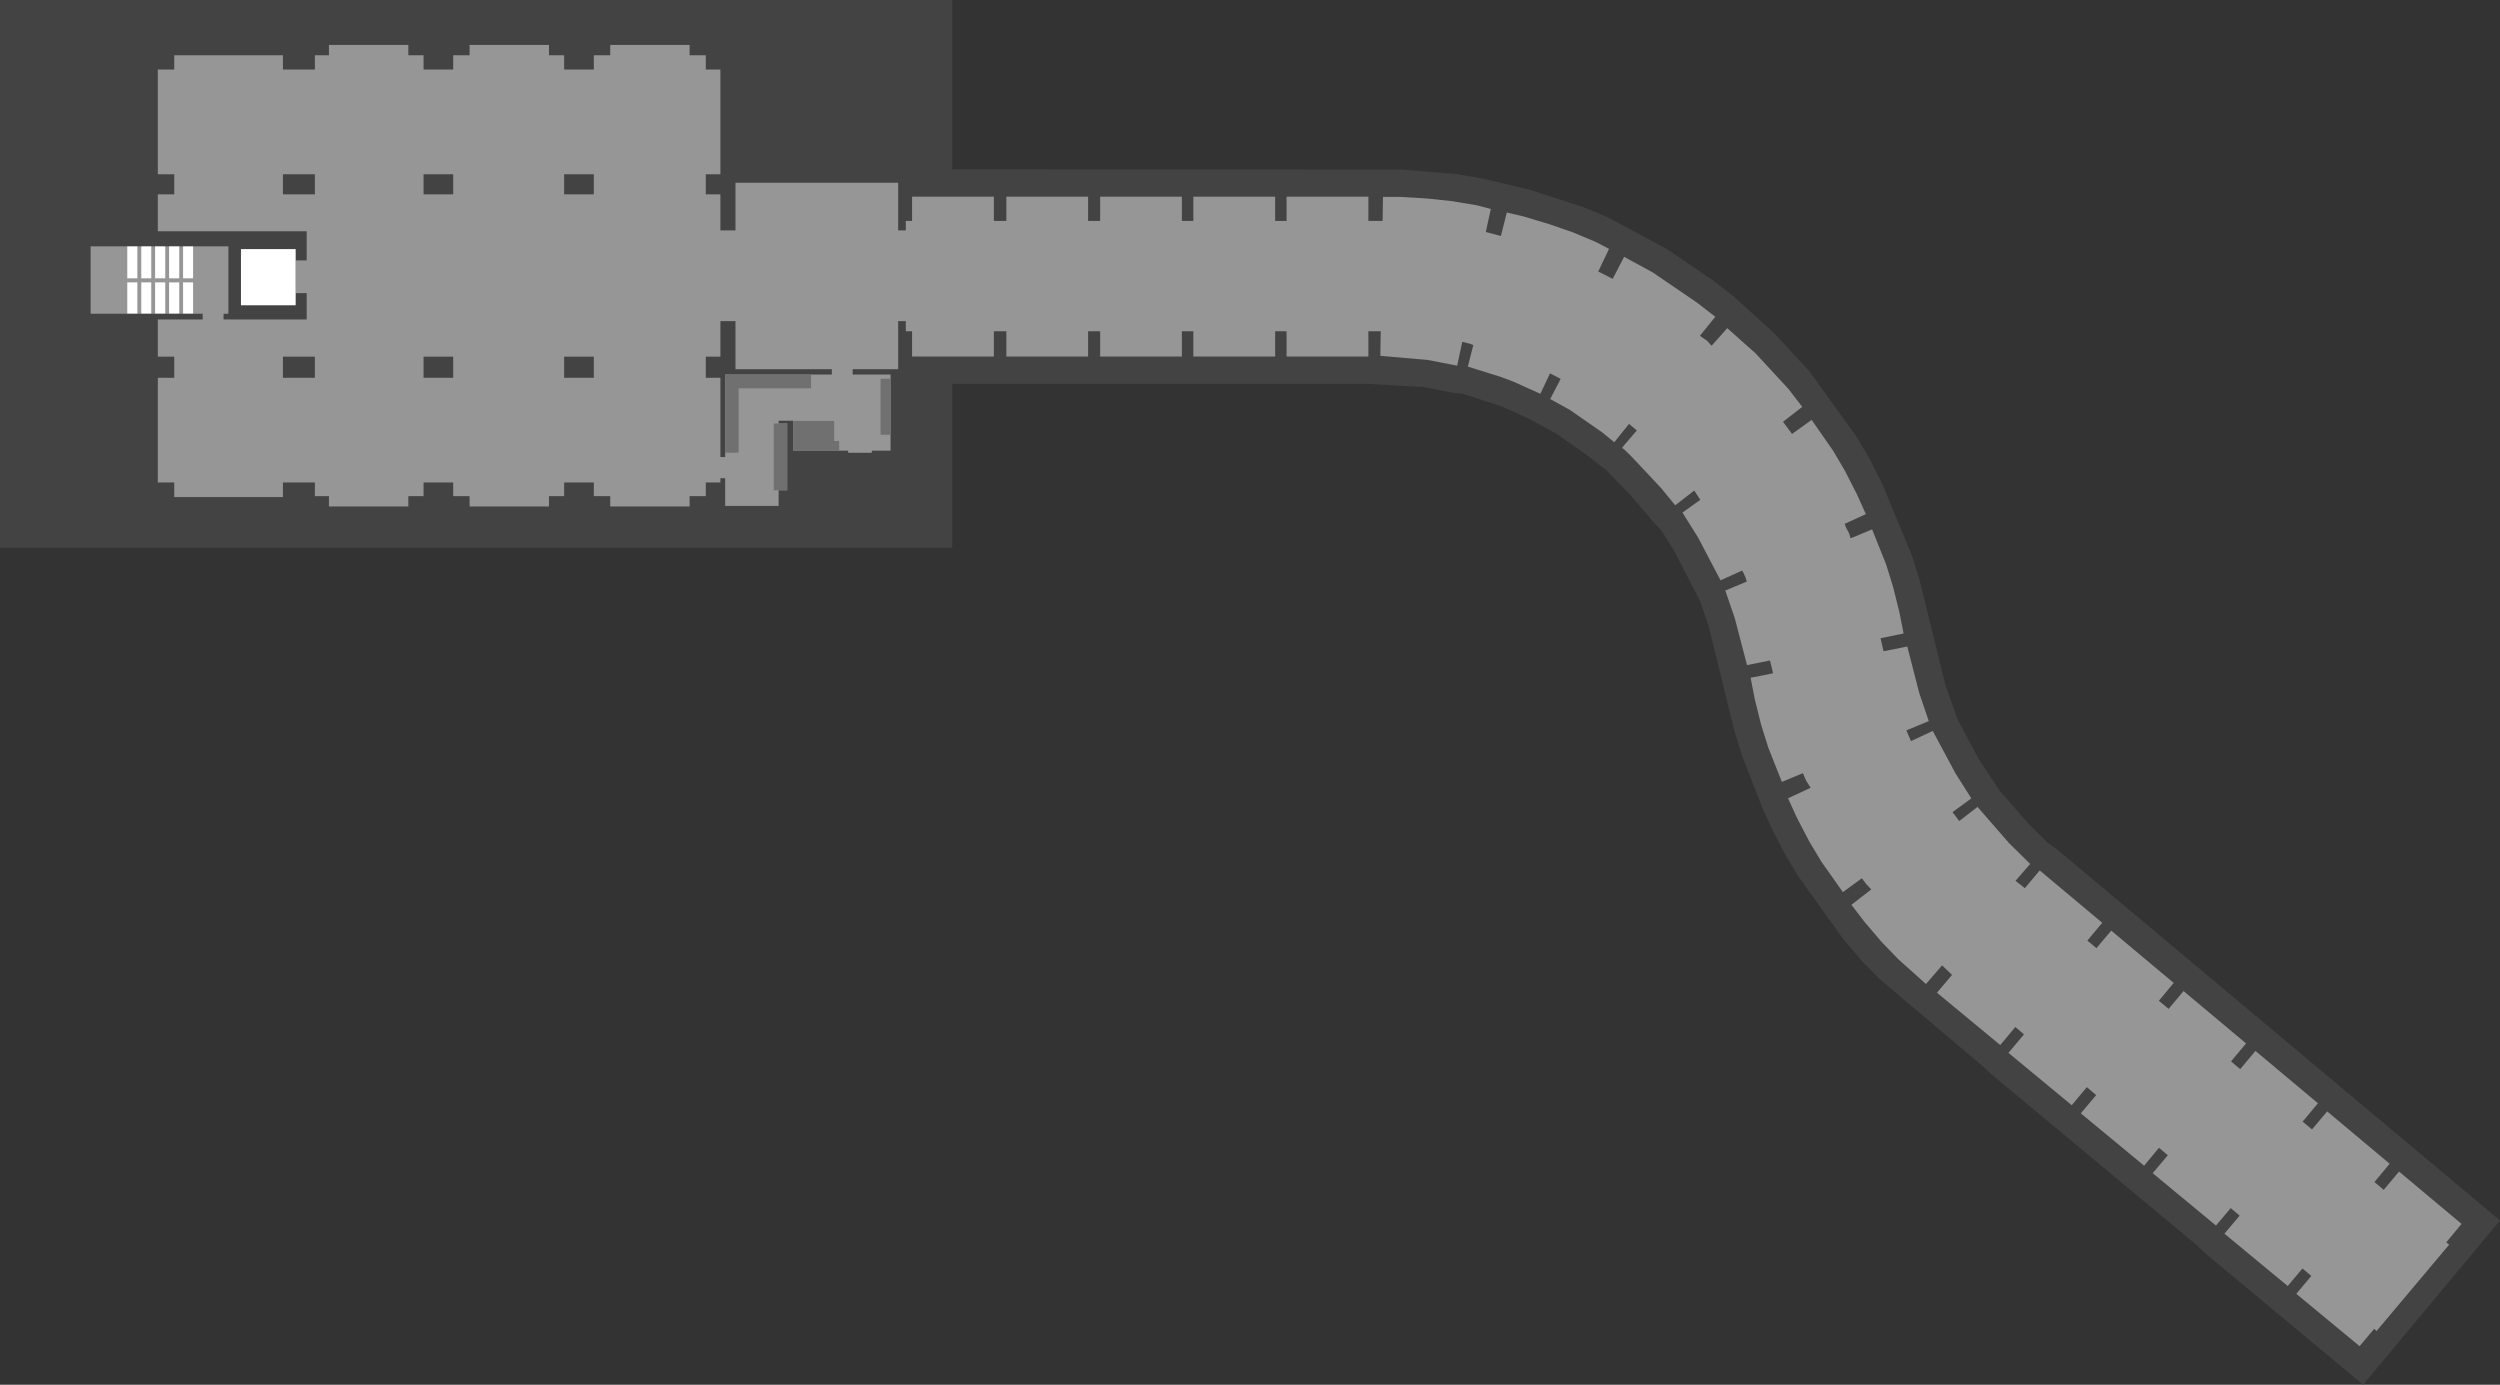 <?xml version="1.0" encoding="UTF-8" standalone="no"?>
<svg xmlns:ffdec="https://www.free-decompiler.com/flash" xmlns:xlink="http://www.w3.org/1999/xlink" ffdec:objectType="shape" height="886.1px" width="1599.8px" xmlns="http://www.w3.org/2000/svg">
  <rect width="100%" height="100%" fill="#333333" stroke="none"/>
  <g transform="matrix(1.0, 0.0, 0.0, 1.0, 33.75, -42.05)">
    <path d="M1162.4 335.2 L1170.5 351.15 1189.7 397.45 1194.65 413.25 1211.2 480.65 1218.95 502.45 1232.7 528.15 1245.45 547.5 1264.65 569.55 1276.55 581.3 1282.05 585.15 1566.05 823.05 1478.45 928.15 1378.0 844.55 1372.65 839.4 1239.9 728.9 1234.55 723.9 1168.65 668.25 1157.25 656.5 1145.65 642.8 1116.95 602.7 1108.55 588.75 1100.4 573.0 1094.2 559.4 1081.05 525.7 1076.2 509.95 1059.65 442.8 1054.15 426.65 1037.75 394.8 1029.15 381.05 1025.3 377.25 1010.0 359.25 994.15 342.95 980.95 332.7 961.75 319.3 944.15 309.75 928.05 302.45 902.05 293.9 896.3 293.45 877.5 289.75 841.65 287.7 575.65 287.7 575.65 392.5 -33.75 392.5 -33.75 42.05 575.65 42.05 575.65 150.4 863.05 150.55 897.7 153.4 915.15 156.3 946.05 163.75 946.4 163.9 979.05 174.4 995.2 181.15 1033.05 201.5 1062.7 221.7 1075.25 231.4 1101.9 255.55 1102.15 255.9 1124.05 279.55 1154.05 321.15 1162.4 335.2" fill="#434343" fill-rule="evenodd" stroke="none"/>
    <path d="M147.3 270.3 L147.3 283.8 167.75 283.8 167.75 270.3 147.3 270.3 M256.25 283.8 L256.25 270.3 237.3 270.3 237.3 283.8 256.25 283.8 M256.25 166.4 L256.25 153.55 237.3 153.55 237.3 166.4 256.25 166.4 M147.3 153.55 L147.3 166.4 167.75 166.4 167.75 153.55 147.3 153.55 M346.25 283.8 L346.25 270.3 327.25 270.3 327.25 283.8 346.25 283.8 M436.9 247.55 L427.25 247.55 427.25 270.3 417.9 270.3 417.9 283.8 427.25 283.8 427.25 334.55 430.3 334.55 430.3 281.7 498.55 281.7 498.55 278.3 436.9 278.3 436.9 247.55 M346.25 166.4 L346.25 153.55 327.25 153.55 327.25 166.4 346.25 166.4 M1139.25 330.4 L1146.9 343.4 1154.55 358.4 1160.25 371.05 1146.7 377.25 1147.5 379.55 1149.5 383.3 1150.5 386.55 1164.25 380.8 1173.15 403.05 1177.65 417.5 1181.7 433.8 1184.4 447.45 1169.65 450.45 1171.55 458.8 1186.75 455.75 1194.45 485.65 1200.5 503.5 1186.15 509.45 1189.15 516.3 1203.05 509.8 1217.65 537.0 1227.75 552.95 1215.7 561.75 1220.0 567.45 1231.7 558.4 1251.95 581.65 1265.4 594.9 1256.0 605.7 1262.0 610.4 1271.5 599.05 1311.5 632.55 1302.0 643.95 1307.8 648.8 1317.25 637.55 1357.25 671.05 1347.75 682.45 1354.0 687.65 1363.55 676.25 1403.55 709.75 1393.95 721.25 1399.8 726.2 1409.55 714.55 1449.55 748.05 1439.75 759.8 1445.75 764.8 1455.45 753.25 1495.45 786.75 1485.7 798.45 1491.65 803.45 1501.45 791.75 1541.45 825.25 1531.65 837.05 1533.5 838.55 1487.05 893.8 1485.5 892.4 1476.2 903.5 1435.7 870.0 1445.3 858.55 1439.65 853.75 1430.2 865.0 1389.7 831.5 1399.45 819.95 1393.7 815.15 1384.3 826.3 1343.8 792.8 1353.5 781.3 1347.8 776.55 1338.3 788.0 1297.8 754.5 1307.65 742.8 1301.65 737.75 1292.0 749.3 1251.5 715.8 1261.45 703.95 1255.9 699.25 1246.25 710.8 1205.75 677.3 1215.4 665.9 1209.05 659.8 1198.7 671.75 1180.9 655.75 1170.4 644.9 1159.45 632.05 1151.0 621.05 1163.7 611.2 1160.5 607.8 1157.7 604.05 1145.55 612.95 1131.75 593.4 1124.0 580.45 1116.2 565.5 1110.45 552.9 1124.9 546.15 1122.0 541.55 1119.95 536.8 1106.5 542.4 1097.7 520.15 1093.2 505.7 1089.15 489.4 1086.5 475.75 1100.8 472.9 1100.75 472.3 1098.9 464.7 1084.2 467.65 1076.4 437.75 1070.3 419.95 1084.05 414.2 1083.25 411.55 1081.75 408.3 1081.05 407.15 1067.25 413.4 1052.9 386.05 1042.9 370.05 1054.3 361.9 1050.45 355.95 1038.25 365.4 1029.25 354.4 1014.25 338.4 1009.65 333.55 Q1004.9 328.75 1004.25 328.75 1003.9 328.75 1013.7 317.5 L1008.7 313.3 999.25 325.05 991.55 318.75 970.9 304.4 958.25 297.4 964.95 284.5 958.15 280.95 951.95 294.05 934.5 286.2 926.65 283.25 905.55 276.65 909.05 262.9 907.0 262.05 902.0 260.8 898.7 276.05 879.9 272.4 849.55 269.75 849.8 254.05 841.9 254.05 841.9 270.2 789.55 270.2 789.55 254.05 782.25 254.05 782.25 270.2 729.9 270.2 729.9 254.05 722.55 254.05 722.55 270.2 670.25 270.2 670.25 254.05 662.55 254.05 662.55 270.2 610.25 270.2 610.25 254.05 602.25 254.05 602.25 270.2 549.9 270.2 549.9 254.05 545.9 254.05 545.9 247.55 541.0 247.55 541.0 278.3 511.9 278.3 511.9 281.7 536.15 281.7 536.15 330.45 524.15 330.45 524.15 331.8 509.0 331.8 509.0 330.45 473.9 330.45 473.9 311.3 464.5 311.3 464.5 313.05 470.0 313.05 470.0 355.8 464.5 355.8 464.5 365.8 430.3 365.8 430.3 348.05 427.25 348.05 427.25 350.8 417.9 350.8 417.9 359.55 407.55 359.55 407.55 366.15 356.75 366.15 356.75 359.55 346.25 359.55 346.25 350.8 327.25 350.8 327.25 359.55 317.55 359.55 317.55 366.15 266.75 366.15 266.75 359.55 256.25 359.55 256.25 350.8 237.3 350.8 237.3 359.55 227.55 359.55 227.55 366.15 176.75 366.15 176.75 359.55 167.75 359.55 167.75 350.8 147.3 350.8 147.3 360.15 77.75 360.15 77.75 350.8 67.25 350.8 67.25 283.8 77.75 283.8 77.75 270.3 67.25 270.3 67.25 246.5 95.95 246.5 95.95 242.8 24.25 242.8 24.25 199.7 112.4 199.7 112.4 242.8 109.3 242.8 109.3 246.5 162.5 246.5 162.5 229.65 155.45 229.65 155.45 208.7 162.5 208.7 162.5 190.05 67.25 190.05 67.25 166.4 77.75 166.4 77.75 153.55 67.25 153.55 67.25 86.55 77.75 86.55 77.75 77.4 147.3 77.4 147.3 86.55 167.75 86.55 167.75 77.4 176.75 77.4 176.75 70.8 227.55 70.8 227.55 77.4 237.3 77.4 237.3 86.55 256.25 86.55 256.25 77.4 266.75 77.4 266.75 70.8 317.55 70.8 317.55 77.4 327.25 77.4 327.25 86.55 346.25 86.55 346.25 77.4 356.75 77.4 356.75 70.8 407.55 70.8 407.55 77.4 417.9 77.4 417.9 86.55 427.25 86.55 427.25 153.55 417.9 153.55 417.9 166.4 427.25 166.4 427.25 189.5 436.9 189.5 436.9 159.0 541.0 159.0 541.0 189.5 545.9 189.5 545.9 183.45 549.9 183.45 549.9 167.9 602.25 167.9 602.25 183.45 610.25 183.45 610.25 167.9 662.55 167.9 662.55 183.45 670.25 183.45 670.25 167.9 722.55 167.9 722.55 183.45 729.9 183.45 729.9 167.9 782.25 167.9 782.25 183.45 789.55 183.45 789.55 167.9 841.9 167.9 841.9 183.45 851.0 183.45 851.25 168.05 862.25 168.05 879.25 169.05 895.25 170.75 911.25 173.4 920.25 175.75 917.05 190.5 926.7 193.05 930.5 178.05 941.2 180.55 957.5 185.45 972.7 190.7 987.7 197.0 995.9 201.3 989.0 215.8 998.25 220.5 1005.55 206.4 1023.9 216.4 1052.25 235.75 1063.9 244.75 1054.05 256.95 1058.55 260.05 1061.55 263.3 1071.55 252.05 1089.55 268.05 1110.55 290.75 1119.55 302.4 1107.25 311.95 1113.0 319.75 1125.55 310.75 1139.25 330.4" fill="#969696" fill-rule="evenodd" stroke="none"/>
    <path d="M485.25 281.7 L485.25 290.55 438.9 290.55 438.9 331.75 430.3 331.75 430.3 281.7 485.25 281.7" fill="#707070" fill-rule="evenodd" stroke="none"/>
    <path d="M470.0 313.05 L470.0 355.8 461.4 355.8 461.4 313.05 470.0 313.05" fill="#707070" fill-rule="evenodd" stroke="none"/>
    <path d="M500.05 311.4 L500.05 324.25 503.25 324.25 503.25 330.45 473.9 330.45 473.9 311.4 500.05 311.4" fill="#707070" fill-rule="evenodd" stroke="none"/>
    <path d="M529.75 284.4 L536.15 284.4 536.15 320.25 529.75 320.25 529.75 284.4" fill="#707070" fill-rule="evenodd" stroke="none"/>
    <path d="M120.45 201.45 L155.45 201.45 155.45 237.4 120.45 237.4 120.45 201.45" fill="#ffffff" fill-rule="evenodd" stroke="none"/>
    <path d="M47.7 242.65 L47.7 222.75 54.15 222.75 54.15 242.65 47.7 242.65" fill="#ffffff" fill-rule="evenodd" stroke="none"/>
    <path d="M63.05 222.75 L63.05 242.65 56.65 242.65 56.65 222.75 63.05 222.75" fill="#ffffff" fill-rule="evenodd" stroke="none"/>
    <path d="M65.5 242.65 L65.5 222.75 72.0 222.75 72.0 242.65 65.5 242.65" fill="#ffffff" fill-rule="evenodd" stroke="none"/>
    <path d="M74.45 242.65 L74.45 222.75 80.95 222.75 80.95 242.65 74.45 242.65" fill="#ffffff" fill-rule="evenodd" stroke="none"/>
    <path d="M83.4 242.65 L83.4 222.75 89.8 222.75 89.8 242.65 83.4 242.65" fill="#ffffff" fill-rule="evenodd" stroke="none"/>
    <path d="M47.7 220.15 L47.7 199.75 54.15 199.75 54.15 220.15 47.7 220.15" fill="#ffffff" fill-rule="evenodd" stroke="none"/>
    <path d="M63.05 199.75 L63.05 220.15 56.65 220.15 56.65 199.75 63.05 199.75" fill="#ffffff" fill-rule="evenodd" stroke="none"/>
    <path d="M65.5 220.15 L65.5 199.75 72.0 199.75 72.0 220.15 65.5 220.15" fill="#ffffff" fill-rule="evenodd" stroke="none"/>
    <path d="M74.45 220.15 L74.45 199.75 80.95 199.75 80.95 220.15 74.45 220.15" fill="#ffffff" fill-rule="evenodd" stroke="none"/>
    <path d="M83.4 220.15 L83.4 199.75 89.8 199.75 89.8 220.15 83.4 220.15" fill="#ffffff" fill-rule="evenodd" stroke="none"/>
  </g>
</svg>

